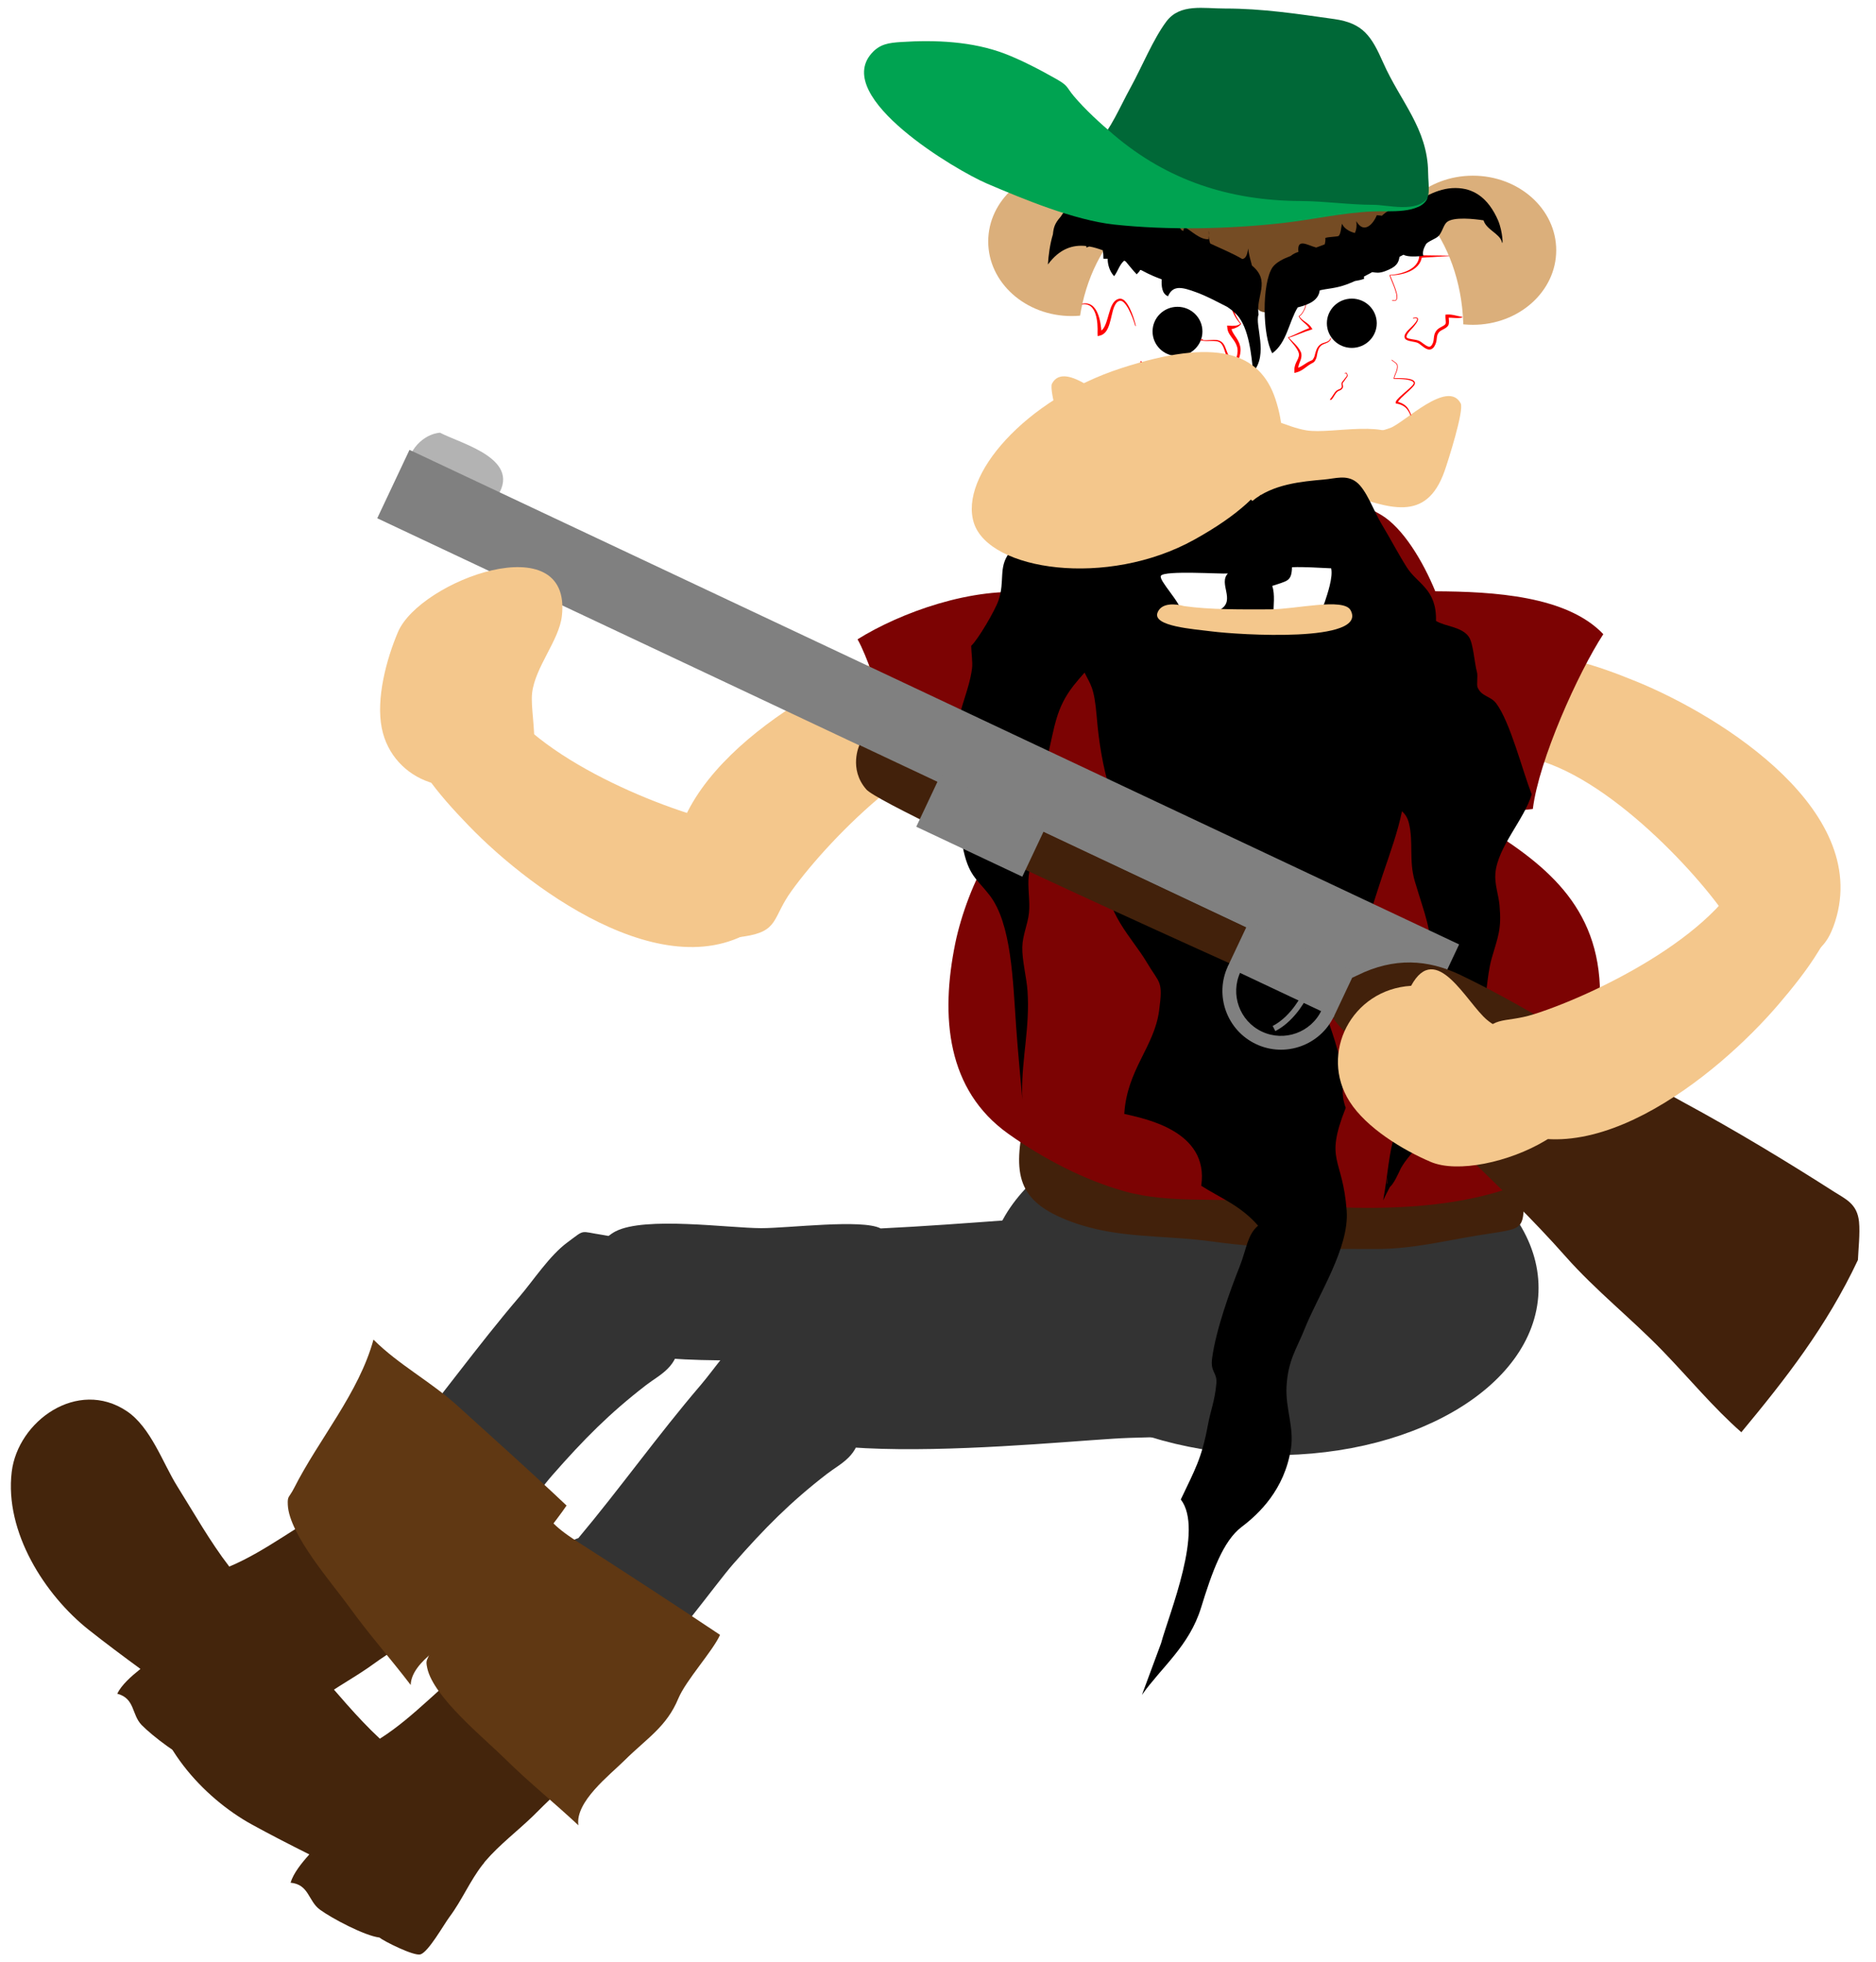 <?xml version="1.0" encoding="utf-8"?>
<!-- Generator: Adobe Illustrator 22.1.0, SVG Export Plug-In . SVG Version: 6.00 Build 0)  -->
<svg version="1.1" id="Layer_1" xmlns="http://www.w3.org/2000/svg" xmlns:xlink="http://www.w3.org/1999/xlink" x="0px" y="0px"
	 width="325px" height="340px" viewBox="0 0 325 340" style="enable-background:new 0 0 325 340;" xml:space="preserve">
<style type="text/css">
	.st0{fill:#DBAF7B;}
	.st1{fill:#F4C78C;}
	.st2{fill:#333333;}
	.st3{fill:#44250C;}
	.st4{fill:#603813;}
	.st5{fill:#42210B;}
	.st6{fill:#7C0303;}
	.st7{fill:#FFFFFF;}
	.st8{fill:#754C24;}
	.st9{fill:#FF0000;}
	.st10{fill:#006837;}
	.st11{fill:#00A351;}
	.st12{fill:#B3B3B3;}
	.st13{fill:#808080;}
	.st14{fill:none;stroke:#808080;stroke-miterlimit:10;}
</style>
<ellipse class="st0" cx="255.16" cy="43.36" rx="14.44" ry="12.92"/>
<ellipse class="st0" cx="185.64" cy="41.84" rx="14.44" ry="12.92"/>
<path class="st1" d="M260.74,130.94c13.21-0.58,30.88,17.48,37.63,26.84c3.43,4.75,2.11,7.02,8.35,7.92
	c5.47,0.79,8.94,0.13,10.89-5.13c7.3-19.71-19.24-36.41-34.1-42.48c-3.48-1.42-7.11-2.79-10.83-3.67c-7.16-1.69-7.06-1.88-9.64,3.43
	C260.92,122.21,258.01,128.01,260.74,130.94z"/>
<path class="st1" d="M174.76,127.52c-13.21-0.58-30.88,17.48-37.63,26.84c-3.43,4.75-2.11,7.02-8.35,7.92
	c-5.47,0.79-8.94,0.13-10.89-5.13c-7.3-19.71,19.24-36.41,34.1-42.48c3.48-1.42,7.11-2.79,10.83-3.67c7.16-1.69,7.06-1.88,9.64,3.43
	C174.58,118.79,177.48,124.59,174.76,127.52z"/>
<ellipse transform="matrix(0.04 -0.999 0.999 0.04 -11.715 431.95)" class="st2" cx="219.02" cy="222.07" rx="30.07" ry="47.68"/>
<path class="st2" d="M117.69,232.15c1.61-5.41,3.78-8.96-0.74-12.74c-2.83-2.37-8.66-4.85-12.55-5.44c-4.1-0.62-2.91-1.05-6.12,1.31
	c-3.07,2.26-5.88,6.58-8.26,9.36c-7.35,8.59-13.96,17.89-21.17,26.49c-3.35,0.89-8.54,8.82-11.08,11.45
	c-3.02,3.13-12.77,10.07-12.89,14.29c-0.09,3.12,5.17,8.88,7.35,10.88c12.69,11.67,37.18-24.99,43.47-32.16
	c5.43-6.19,9.88-10.7,16.22-15.59C114.33,238.13,117.58,236.9,117.69,232.15z"/>
<path class="st2" d="M149.03,247.53c1.61-5.41,3.78-8.96-0.74-12.74c-2.83-2.37-8.66-4.85-12.55-5.44c-4.1-0.62-2.91-1.05-6.12,1.31
	c-3.07,2.26-5.88,6.58-8.26,9.36c-7.35,8.59-13.96,17.89-21.17,26.49c-3.35,0.89-8.54,8.82-11.08,11.45
	c-3.02,3.13-12.77,10.07-12.89,14.29c-0.09,3.12,5.17,8.88,7.35,10.88c12.69,11.67,37.18-24.99,43.47-32.16
	c5.43-6.19,9.88-10.7,16.22-15.59C145.67,253.51,148.92,252.29,149.03,247.53z"/>
<path class="st2" d="M237.53,248.8c7.48-2.41,13.1-3.25,14.75-8.72c1.04-3.43,0.31-8.95-1.45-11.94c-1.86-3.16-0.59-2.64-5.44-3.27
	c-4.65-0.6-11.59,0.29-16.42,0.49c-14.92,0.61-30.22,2.17-45.06,2.88c-3.19-1.67-15.94-0.04-20.7-0.05
	c-5.65-0.01-20.13-2.08-25.24,0.56c-3.78,1.95-7.33,9.2-8.34,11.95c-5.89,16.05,53.4,8.84,65.96,8.44
	c10.84-0.35,19.04-0.27,28.91,0.83C228.26,250.4,231.79,251.79,237.53,248.8z"/>
<g>
	<path class="st3" d="M66.92,273.87c-2.97-4.25-6.32-8.46-8.69-13.04c-6.31,3.13-11.99,7.87-18.51,10.61
		c-3.34-4.34-6.11-9.28-9.02-13.93c-2.49-3.98-4.57-10.23-8.76-13.02c-8.52-5.67-18.84,1.73-19.91,10.53
		c-1.26,10.42,5.73,21.35,13.35,27.38c2.91,2.3,5.92,4.55,8.95,6.77c-1.64,1.31-3.28,2.78-4.02,4.29c3.11,0.84,2.46,3.61,4.23,5.43
		c1.77,1.83,6.91,5.77,9.37,6.49c0.56,0.68,5.35,4.2,6.52,4.06c1.44-0.18,4.85-4.42,6.06-5.57c2.6-2.48,4.55-5.6,7.17-7.98
		c0.08-0.07,0.16-0.13,0.25-0.2l-0.01-0.02c0.1-0.09,0.19-0.18,0.3-0.27c2.88-2.41,6.37-4.23,9.46-6.35
		c2.27-1.56,7.33-5.5,10.18-5.39C71.98,280.01,69.04,276.9,66.92,273.87z"/>
	<path class="st4" d="M98.15,260.86c-6.12-5.79-12.61-11.59-18.85-17.25c-4.72-4.28-10.2-7.11-14.6-11.5
		c-2.51,9.22-9.47,17.26-13.74,25.7c-0.9,1.77-1.18,1.31-1.1,2.94c0.24,5.16,7.72,13.61,10.67,17.72
		c3.39,4.71,7.04,8.79,10.62,13.48c0.11-4.12,6.78-7.66,9.72-9.73c4.57-3.21,7.33-7.1,10.16-11.6
		C92.86,267.7,96.43,263.43,98.15,260.86z"/>
</g>
<path class="st2" d="M206.19,233.41c7.48-2.41,13.1-3.25,14.75-8.72c1.04-3.43,0.31-8.95-1.45-11.94c-1.86-3.16-0.59-2.64-5.44-3.27
	c-4.65-0.6-11.59,0.29-16.42,0.49c-14.92,0.61-30.22,2.17-45.06,2.88c-3.19-1.67-15.94-0.04-20.7-0.05
	c-5.65-0.01-20.13-2.08-25.24,0.56c-3.78,1.95-7.33,9.2-8.34,11.95c-5.89,16.05,53.4,8.84,65.96,8.44
	c10.84-0.35,19.04-0.27,28.91,0.83C196.92,235.02,200.45,236.41,206.19,233.41z"/>
<path class="st5" d="M177.54,193.62c-2.11,9.88-1.45,14.57,8.11,18.09c8.09,2.98,15.99,2.22,24.57,3.43
	c9.29,1.31,18.7,1.27,28.21,1.27c6.28,0,11.7-1.39,17.34-2.31c9.16-1.5,7.96-0.36,8.39-9.09c0.2-4.02,1.92-8.23-2.54-10.56
	c-3.24-1.7-10.86-0.26-14.56-0.26c-14.95,0-29.52-0.56-44.53,0.01c-6.19,0.24-11.78-0.09-17.6-1.15c-2.39-0.44-4.02-1.52-6.72-1.05
	C178.1,192.96,177.88,194.36,177.54,193.62z"/>
<g>
	<path class="st3" d="M93.04,299.13c-3.63-3.7-7.64-7.29-10.74-11.41c-5.71,4.13-10.51,9.76-16.49,13.54
		c-4.01-3.72-7.57-8.13-11.21-12.23c-3.12-3.51-6.21-9.33-10.8-11.38c-9.34-4.17-18.29,4.84-17.88,13.7
		c0.49,10.48,9.2,20.1,17.72,24.78c3.25,1.79,6.6,3.5,9.95,5.18c-1.4,1.56-2.77,3.29-3.25,4.9c3.21,0.31,3.03,3.15,5.07,4.66
		c2.05,1.51,7.78,4.54,10.32,4.84c0.67,0.58,5.97,3.26,7.11,2.92c1.39-0.42,4.04-5.16,5.04-6.5c2.15-2.88,3.56-6.28,5.74-9.06
		c0.07-0.08,0.14-0.16,0.21-0.24l-0.01-0.02c0.08-0.1,0.16-0.21,0.25-0.32c2.44-2.85,5.58-5.23,8.27-7.83
		c1.98-1.91,6.31-6.65,9.14-7.01C99.04,304.33,95.62,301.76,93.04,299.13z"/>
	<path class="st4" d="M124.74,283.27c-6.99-4.69-17.44-11.5-24.54-16.04c-5.36-3.43-3.82-3.52-8.89-7.13
		c-0.94,9.51-13.88,16.8-16.69,25.85c-0.59,1.9-0.95,1.49-0.6,3.09c1.1,5.05,9.88,12.14,13.47,15.7c4.13,4.08,8.4,7.49,12.71,11.52
		c-0.58-4.08,5.41-8.68,7.96-11.21c3.97-3.93,7.31-5.84,9.35-10.75C118.85,291.1,123.48,286.09,124.74,283.27z"/>
</g>
<path class="st6" d="M256.02,142.53c-0.89-0.54-1.64-1.13-2.31-1.76c3.96,0.06,7.92-0.12,11.84-0.6
	c1.04-8.49,7.87-23.64,12.21-30.29c-6.31-6.65-19.01-7.38-29.11-7.43c-2.14-5.22-5.62-11.03-9.43-13.27
	c-12.25-7.19-32.35-8.38-44.95-10.81c-0.41,2.64-1.09,5.37-2.12,9.27c-10.69,2.01-13.46,7.81-13.31,15.1
	c-10.34-1.15-22.81,3.38-30.28,8.03c3.29,5.77,7.13,23.05,12.8,26.85c3.75,2.51,12.67,2.39,20.27,1.93
	c-2.44,4.24-6.87,3.84-10.16,8.69c-2.65,3.91-4.99,10.38-5.97,15.16c-2.64,12.88-1.42,25.48,9.14,33.02
	c6.16,4.4,13.28,8.07,20.23,10.01c7.84,2.18,16.41,1,24.58,1.84c15.28,1.58,34.51,2.2,48-4.97c6.2-3.29,8.19-4.48,9.23-12.54
	c0.78-6.01,0.54-12.39,0.51-18.51C277.16,156.85,267.45,149.48,256.02,142.53z"/>
<ellipse class="st7" cx="206.04" cy="60.28" rx="19.37" ry="26.21"/>
<ellipse class="st7" cx="234.15" cy="57.24" rx="19.37" ry="26.21"/>
<ellipse cx="203.99" cy="57.43" rx="4.32" ry="4.27"/>
<ellipse cx="234.19" cy="56.01" rx="4.32" ry="4.27"/>
<path class="st1" d="M219.6,75.45c-3.73-0.32-7.09,1.97-10.65,2.54c-4.48,0.72-14.7-2.19-16.89,2.31
	c-3.66,7.52,9.82,9.58,13.74,9.56c3.1-0.01,9.24,1.41,11.35-0.84c1.21-1.29,0.79-3.73,1.96-5.12c3.59-4.23,9.35,0.01,13.67,1.47
	c7.81,2.65,14.29,5.31,17.48-3.76c0.59-1.67,3.42-10.54,2.79-11.72c-2.24-4.23-9.83,3.41-12.2,4.26
	C234.69,76.36,226.87,75.02,219.6,75.45z"/>
<path class="st1" d="M215.7,72.03c3.73-0.32,7.09,1.97,10.65,2.54c4.48,0.72,14.7-2.19,16.89,2.31c3.66,7.52-9.82,9.58-13.74,9.56
	c-3.1-0.01-9.24,1.41-11.35-0.84c-1.21-1.29-0.79-3.73-1.96-5.12c-3.59-4.23-9.35,0.01-13.67,1.47c-7.81,2.65-14.29,5.31-17.48-3.76
	c-0.59-1.67-3.42-10.54-2.79-11.72c2.24-4.23,9.83,3.41,12.2,4.26C200.6,72.95,208.42,71.6,215.7,72.03z"/>
<g>
	<path d="M177.17,136.01c0.14,1.85,0.66,3.8,0.82,5.65C177.82,139.76,177.51,137.88,177.17,136.01z"/>
	<path d="M197.83,293.67c3.43-4.85,8.19-8.47,10.24-15.1c1.9-6.17,3.81-11.57,7.04-14.01c2.92-2.21,7.44-6.42,8.54-13.61
		c0.56-3.66-0.98-6.93-0.77-10.73c0.26-4.6,1.78-6.54,3.13-9.95c2.34-5.9,7.76-14.02,7.29-20.49c-0.69-9.41-3.89-8.41-0.17-17.82
		c-0.97-2.83-0.2-3.48-0.57-6.07c-0.7-4.9-2.87-9.78-4.25-14.24c3.2-3.4,5.53-3.73,7.62-9.24c1.18-3.11,2.45-7.41,3.61-10.84
		c1.39-4.11,2.61-7.45,3.34-11.01c0.52,0.48,0.95,1.08,1.18,1.98c0.85,3.35-0.03,6.54,1.05,10.17c1.92,6.43,2.66,7.46,3.03,14.03
		c0.13,2.25,0.62,3.18,0.55,5.87c-0.12,4.59-1.9,7.77-3.3,11.47c-0.45,1.2-0.82,2.54-1.15,3.93l-0.35,0.22
		c-0.85,2.47-2.07,6.07-2.34,8.68c0.07-0.22,0.15-0.43,0.23-0.64c-0.1,0.36-0.19,0.72-0.28,1.08c0.01-0.14,0.03-0.29,0.05-0.44
		c-0.94,2.88-1.1,6.49-1.93,11.09c0.31-0.72,0.75-1.51,1.16-2.33c0.71-0.6,1.44-2.26,1.93-3.3c0.25-0.41,0.49-0.8,0.71-1.1
		c1.19-1.63,2.73-2.94,3.37-5.43c0.23-0.88,0.54-2.52,0.75-3.82c0.07-0.1,0.14-0.21,0.22-0.31c0.64-0.77,0.56-0.91,0.95-1.75
		c0.17-0.37,0.32-0.74,0.47-1.12c1.57-1.26,3.09-2.66,4.3-4.42c-0.55-4.1,2.04-4.85,3.08-7.92c1-2.95,0.96-7.29,1.86-10.45
		c1.1-3.83,1.73-4.96,1.36-9.18c-0.16-1.78-0.88-3.68-0.72-5.54c0.38-4.58,5.01-9.33,6.29-13.69c-1.68-4.36-3.72-12.51-6.14-15.76
		c-0.96-1.29-2.52-1.15-3.23-2.77c-0.21-0.49,0.08-1.98-0.11-2.65c-0.45-1.63-0.62-4.93-1.39-6.09c-1.2-1.8-4.17-1.81-5.71-2.79
		c0.13-5.57-3.2-6.35-5.06-9.29c-1.47-2.32-2.91-5.08-4.33-7.43c-1.39-2.29-2.64-6.02-4.43-7.36c-1.7-1.28-3.62-0.58-5.59-0.41
		c-3.86,0.34-8.87,0.78-12.4,3.71c-1.37-1.5-3.89-0.86-5.64-1.82c-3.56-1.96-6.46-2.18-10.55-2.31c-4.19-0.13-8.71,2.59-12.92,3.25
		c-2.09,6.97-9.69,5.4-13.04,9.92c-1.87,2.53-0.7,4.81-1.81,8.13c-0.61,1.84-3.62,6.9-4.75,7.93c0.01,1.14,0.29,2.86,0.14,3.96
		c-0.5,3.7-2.15,6.76-2.61,10.47c-0.34,2.75-0.01,5.88,0.12,8.76c0.17,3.87,0.18,7.82,0.83,11.35c0.99,5.34,2.5,5.79,4.72,8.69
		c3.78,4.92,4.02,14.67,4.59,22.82c0.3,4.24,0.71,8.44,1.08,12.64c-0.02-0.44-0.05-0.89-0.05-1.32c-0.05-6,1.36-11.32,0.94-17.51
		c-0.16-2.38-0.95-5.34-0.91-7.61c0.04-2.13,0.94-3.92,1.16-5.98c0.22-2.01-0.27-4.44-0.04-6.43c0.36-3.09,1.26-5.42,1.31-8.67
		c0.08-5.15,0.82-7.32,1.89-11.74c1.31-5.41,1.46-8.56,4.56-12.54c0.61-0.78,1.26-1.52,1.91-2.25c1.02,2.12,1.67,2.41,2.11,7.69
		c0.38,4.58,1.09,8.63,2.14,12.11c-1.43,3.48-2.73,7,0.82,7.93c-0.3,1.83-1.49,4.77-1.51,6.75c-0.06,7.26,4.65,11.36,7.24,15.76
		c2.21,3.74,2.83,3.02,2.11,8.36c-0.85,6.28-5.56,10.18-6.03,17.86c3.18,0.76,14.77,2.8,13.33,12.45c3.24,2.09,6.84,3.43,9.85,6.92
		c-1.88,1.58-1.98,4.03-3.21,7.12c-1.64,4.12-4.13,11.02-4.76,15.92c-0.31,2.4,0.93,2.37,0.74,4.36c-0.29,3.1-0.98,4.48-1.49,7.27
		c-1.06,5.72-2.28,7.72-4.67,12.77c4.05,5.22-1.98,19.65-3.42,24.92L197.83,293.67z M240.35,205.07c-0.03,0.01-0.05,0.02-0.08,0.02
		c0.01-0.45,0.06-0.89,0.12-1.33C240.36,204.21,240.35,204.65,240.35,205.07z"/>
</g>
<path class="st8" d="M218.19,53.82c-7.03-8.3-18.85-11.95-29.23-13.75c0.57-1.72,1.84-1.77,3-3.07c1.74-1.95,1.33-1.64,1.9-4.08
	c0.3-1.28,0.19-2.9,0.78-4.17c0.92-1.97,1.75-1.72,2.95-3.11c2.33-2.72,2.73-4.9,6.37-6.79c3.62-1.89,8.55-4.5,12.59-4.93
	c5.81-0.62,10.12,1,15.51,2.6c3.95,1.17,3.1,0.54,4.63,4.05c0.71,1.63,0.86,2.7,2.11,4.05c2.4,2.59,3.93,2.71,5.59,5.57
	c0.34,0.59,0.19,1.69,0.61,2.35c0.95,1.47,3.13,1.95,3.97,3.44c2.4,4.26-2.31,5.33-5.36,6.35c-6.01,2-11.36,2.58-16.62,6.56
	C225.15,50.29,220.9,55.39,218.19,53.82z"/>
<g>
	<g>
		<path class="st9" d="M187.41,52.63c0.56-0.13,1.21-0.09,1.72,0.27c0.5,0.35,0.83,0.9,1.05,1.44c0.45,1.11,0.58,2.29,0.66,3.45v0
			l-0.44-0.34c0.39-0.07,0.71-0.4,0.93-0.84c0.23-0.43,0.39-0.93,0.54-1.43c0.15-0.51,0.29-1.02,0.46-1.54
			c0.17-0.51,0.38-1.05,0.81-1.48c0.1-0.11,0.25-0.18,0.37-0.27c0.14-0.07,0.29-0.1,0.44-0.14c0.35-0.03,0.64,0.14,0.86,0.33
			c0.42,0.4,0.68,0.88,0.92,1.36c0.46,0.97,0.8,1.99,1.05,3.03l-0.1,0.02c-0.29-1.02-0.68-2.01-1.17-2.94
			c-0.25-0.45-0.54-0.91-0.91-1.23c-0.19-0.14-0.4-0.24-0.59-0.21c-0.1,0.04-0.21,0.07-0.31,0.12c-0.08,0.08-0.19,0.12-0.26,0.21
			c-0.61,0.74-0.74,1.86-1.01,2.88c-0.13,0.52-0.27,1.05-0.51,1.57c-0.23,0.51-0.66,1.08-1.34,1.25l-0.42,0.1l-0.02-0.44v0
			c0.03-1.12,0-2.26-0.33-3.31c-0.16-0.52-0.41-1.03-0.82-1.38c-0.41-0.35-0.99-0.45-1.55-0.38L187.41,52.63z"/>
	</g>
	<g>
		<path class="st9" d="M194.02,70.52c0.09-0.25,0.3-0.44,0.52-0.56c0.22-0.13,0.45-0.22,0.62-0.39l0,0l0,0.08
			c-0.74-0.56-1.35-1.24-2.1-1.77c-0.19-0.15-0.37-0.33-0.49-0.57c-0.12-0.24-0.15-0.5-0.16-0.74c-0.01-0.48-0.03-0.89-0.19-1.28
			l0,0l-0.08-0.23l0.23-0.08c0.27-0.09,0.54-0.2,0.86-0.27c0.32-0.07,0.68-0.04,0.99,0.07c0.4,0.14,0.58,0.44,0.76,0.6
			c0.19,0.17,0.32,0.19,0.42,0.12c0.14-0.09,0.29-0.33,0.45-0.57c0.08-0.12,0.17-0.26,0.31-0.4c0.25-0.21,0.43-0.18,0.54-0.23
			c0.32-0.05,0.56-0.59,0.72-1.11l0-0.01l0.22-0.66l0.42,0.53c0.21,0.26,0.28,0.55,0.33,0.77c0.05,0.22,0.11,0.35,0.24,0.54
			c0.23,0.35,0.57,0.64,0.93,0.94c0.36,0.29,0.74,0.59,1.06,0.96c0.34,0.37,0.47,0.86,0.61,1.29l0.01,0.02l-0.07-0.03
			c0.36-0.18,0.6-0.55,0.78-0.92c0.17-0.38,0.29-0.78,0.38-1.19c0.17-0.82,0.26-1.67,0.19-2.5l-0.01-0.08l0.07,0.03
			c0.33,0.12,0.63,0.29,0.9,0.51l-0.06,0.08c-0.26-0.21-0.56-0.38-0.88-0.49l0.07-0.05c0.07,0.85-0.02,1.7-0.19,2.53
			c-0.09,0.41-0.21,0.83-0.39,1.21c-0.18,0.38-0.42,0.77-0.83,0.97l-0.04,0.02l-0.02-0.05l-0.01-0.02c-0.2-0.43-0.36-0.86-0.71-1.15
			c-0.33-0.31-0.72-0.54-1.12-0.8c-0.39-0.26-0.81-0.53-1.15-0.92c-0.16-0.18-0.34-0.46-0.41-0.69c-0.09-0.23-0.16-0.39-0.27-0.49
			l0.64-0.13l0,0.01c-0.1,0.28-0.21,0.57-0.39,0.86c-0.09,0.14-0.2,0.28-0.34,0.41c-0.11,0.12-0.4,0.25-0.53,0.26
			c-0.4-0.09-0.5,0.63-1.15,1.06c-0.18,0.11-0.45,0.15-0.65,0.08c-0.21-0.06-0.37-0.19-0.48-0.3c-0.23-0.23-0.39-0.45-0.55-0.5
			c-0.47-0.21-0.94-0.04-1.52,0.14l0.15-0.31l0,0c0.16,0.48,0.15,1,0.12,1.43c-0.03,0.44,0.11,0.8,0.46,1.09
			c0.72,0.58,1.29,1.32,1.98,1.91l0.05,0.04l-0.04,0.04l0,0c-0.19,0.17-0.43,0.28-0.64,0.4c-0.21,0.12-0.39,0.29-0.47,0.51
			L194.02,70.52z"/>
	</g>
	<g>
		<path class="st9" d="M215.25,51.02c-1.07,0.07-2.08-0.46-3.05-0.46l0,0l0.24-0.26c0.06,0.48,0.32,0.94,0.57,1.41
			c0.13,0.24,0.25,0.49,0.34,0.76l0.22,0.78c0.29,1.03,0.75,2,1.43,2.83l0,0l0.03,0.03l-0.03,0.04c-0.47,0.61-1.3,0.82-2,0.96
			l-0.01,0l0.32-0.34c0,0.43,0.32,0.95,0.65,1.43c0.33,0.47,0.71,1.06,0.85,1.67c0.19,0.64,0.1,1.3-0.07,1.91
			c-0.1,0.3-0.22,0.62-0.51,0.88c-0.15,0.13-0.38,0.2-0.59,0.16c-0.2-0.04-0.36-0.14-0.49-0.25c-1.05-0.89-0.87-2.38-1.69-3.14
			c-0.42-0.37-1.05-0.35-1.64-0.35c-0.59,0.01-1.21,0.05-1.8-0.1l-0.02-0.01l-0.08-0.02l0.06-0.06c0.12-0.13,0.3-0.08,0.41-0.09
			l0,0.1c-0.14,0.01-0.27-0.03-0.34,0.06l-0.02-0.08l0.02,0c0.58,0.13,1.17,0.06,1.77,0.03c0.58-0.03,1.26-0.09,1.8,0.33
			c0.53,0.42,0.69,1.06,0.9,1.6c0.2,0.55,0.46,1.08,0.88,1.42c0.21,0.17,0.4,0.21,0.55,0.07c0.16-0.15,0.27-0.41,0.34-0.67
			c0.13-0.55,0.18-1.12,0-1.63c-0.16-0.55-0.47-0.98-0.84-1.47c-0.34-0.49-0.78-0.99-0.83-1.78l-0.03-0.37l0.35,0.02l0.01,0
			c0.69,0.05,1.4,0.08,1.97-0.35l0,0.07l0,0c-0.74-0.8-1.27-1.78-1.62-2.81c-0.18-0.53-0.32-1-0.62-1.45
			c-0.27-0.45-0.6-0.93-0.71-1.53l-0.06-0.31l0.3,0.04l0,0c1.12,0.15,1.98,0.77,3.02,0.82L215.25,51.02z"/>
	</g>
	<g>
		<path class="st9" d="M224.78,50.75c0.29,0.29,0.64,0.52,0.95,0.81c0.32,0.27,0.56,0.68,0.55,1.12c-0.01,0.44-0.2,0.83-0.39,1.2
			c-0.21,0.36-0.43,0.74-0.82,0.96l-0.01,0l0.03-0.07c0.22,0.43,0.64,0.71,1.04,1c0.4,0.29,0.83,0.59,1.12,1.08l0,0.01l0.12,0.19
			l-0.23,0.07c-1.32,0.4-2.59,1.01-3.92,1.42l-0.01,0l0.02-0.08c0.36,0.4,0.76,0.76,1.14,1.16c0.37,0.4,0.74,0.81,0.98,1.36
			c0.26,0.58,0.05,1.26-0.16,1.73c-0.21,0.5-0.34,0.96-0.27,1.42l0,0.01l-0.42-0.3c0.64-0.12,1.19-0.53,1.82-0.93
			c0.3-0.2,0.69-0.38,0.98-0.5c0.09-0.03,0.17-0.16,0.26-0.32c0.09-0.14,0.14-0.28,0.19-0.45c0.08-0.34,0.18-0.72,0.32-1.06
			c0.14-0.35,0.37-0.69,0.69-0.91c0.33-0.24,0.7-0.29,1.03-0.42c0.33-0.11,0.63-0.33,0.69-0.68l0.1,0.02
			c-0.04,0.4-0.39,0.69-0.73,0.82c-0.33,0.15-0.7,0.24-0.95,0.45c-0.53,0.43-0.66,1.17-0.78,1.87c-0.03,0.18-0.1,0.4-0.19,0.56
			c-0.08,0.15-0.17,0.37-0.4,0.52c-0.36,0.19-0.62,0.33-0.92,0.55c-0.56,0.41-1.16,0.93-1.95,1.15l-0.42,0.11l0-0.41l0-0.01
			c-0.04-0.63,0.21-1.23,0.46-1.7c0.25-0.48,0.43-0.92,0.28-1.39c-0.15-0.46-0.47-0.91-0.8-1.33c-0.33-0.42-0.7-0.82-1.03-1.25
			l-0.04-0.05l0.06-0.03l0.01,0c1.3-0.5,2.51-1.19,3.84-1.68l-0.11,0.26l0-0.01c-0.18-0.4-0.56-0.73-0.93-1.06
			c-0.36-0.33-0.79-0.66-0.98-1.15l-0.02-0.04l0.04-0.02l0,0c0.34-0.18,0.58-0.56,0.78-0.91c0.19-0.36,0.37-0.75,0.38-1.15
			c0.01-0.41-0.21-0.78-0.52-1.05c-0.3-0.28-0.66-0.51-0.95-0.81L224.78,50.75z"/>
	</g>
	<g>
		<path class="st9" d="M251.05,44.37l-4.93,0.29l0.22-0.21l0,0c-0.07,0.61-0.35,1.19-0.76,1.62c-0.41,0.44-0.91,0.75-1.44,0.99
			c-1.06,0.46-2.21,0.64-3.34,0.65l0.05-0.05l0,0c0.1,0.4,0.3,0.81,0.46,1.22c0.17,0.41,0.33,0.82,0.47,1.24
			c0.14,0.42,0.27,0.85,0.29,1.3c0,0.21-0.01,0.49-0.23,0.64c-0.22,0.14-0.47,0.07-0.68,0.01l0.03-0.09
			c0.2,0.06,0.43,0.11,0.59,0.01c0.16-0.11,0.19-0.35,0.18-0.55c-0.02-0.43-0.15-0.86-0.29-1.27c-0.14-0.42-0.3-0.82-0.47-1.23
			c-0.16-0.41-0.36-0.8-0.47-1.25l0,0l-0.01-0.05l0.06,0c1.12-0.07,2.23-0.3,3.22-0.8c0.49-0.25,0.94-0.57,1.28-0.98
			c0.34-0.41,0.55-0.9,0.58-1.42l0,0l0.05-0.21l0.17,0l4.95,0.07L251.05,44.37z"/>
	</g>
	<g>
		<path class="st9" d="M253.33,55.01c-0.91,0.23-1.83-0.03-2.62,0.05l0.26-0.26c-0.01,0.27,0.06,0.63,0.05,1
			c-0.01,0.18,0,0.41-0.16,0.64c-0.13,0.19-0.3,0.32-0.46,0.42c-0.32,0.2-0.64,0.33-0.88,0.5c-0.22,0.15-0.41,0.42-0.5,0.68
			c-0.1,0.27-0.1,0.6-0.16,0.97c-0.06,0.37-0.19,0.72-0.4,1.05c-0.1,0.17-0.27,0.32-0.47,0.43c-0.22,0.1-0.47,0.09-0.67,0.03
			c-0.39-0.13-0.68-0.36-0.95-0.57c-0.27-0.2-0.54-0.45-0.79-0.55c-0.28-0.11-0.62-0.17-0.96-0.23c-0.34-0.08-0.68-0.11-1.04-0.33
			c-0.2-0.12-0.3-0.42-0.26-0.62c0.04-0.21,0.13-0.38,0.23-0.53c0.42-0.6,0.99-0.99,1.42-1.51c0.21-0.25,0.45-0.52,0.53-0.81
			c0.05-0.15-0.05-0.22-0.22-0.23c-0.16-0.01-0.33,0.03-0.49,0.05l-0.02-0.1c0.17-0.04,0.34-0.09,0.52-0.08
			c0.09,0,0.2,0.01,0.28,0.09c0.1,0.07,0.11,0.21,0.09,0.3c-0.09,0.38-0.32,0.64-0.52,0.92c-0.41,0.56-0.97,1-1.31,1.55
			c-0.17,0.27-0.24,0.59-0.05,0.68c0.23,0.13,0.59,0.19,0.91,0.24c0.34,0.06,0.68,0.1,1.04,0.22c0.39,0.15,0.63,0.39,0.91,0.58
			c0.27,0.2,0.55,0.38,0.81,0.46c0.26,0.07,0.43-0.02,0.6-0.27c0.16-0.25,0.27-0.54,0.31-0.85c0.05-0.31,0.05-0.67,0.17-1.05
			c0.13-0.38,0.35-0.7,0.69-0.95c0.32-0.22,0.64-0.35,0.9-0.52c0.13-0.08,0.23-0.17,0.29-0.27c0.05-0.06,0.06-0.19,0.06-0.34
			c0-0.32-0.07-0.63-0.06-1.04l0.01-0.24l0.25-0.02c0.98-0.06,1.79,0.29,2.66,0.41L253.33,55.01z"/>
	</g>
	<g>
		<path class="st9" d="M244.36,71.98c-0.22-0.53-0.49-1.05-0.92-1.41c-0.42-0.36-0.96-0.55-1.52-0.65l0,0l-0.14-0.03l0.01-0.12
			c0.03-0.32,0.18-0.42,0.29-0.57c0.12-0.14,0.25-0.27,0.37-0.39c0.26-0.25,0.52-0.48,0.79-0.71c0.53-0.46,1.09-0.91,1.53-1.41
			c0.1-0.13,0.17-0.27,0.13-0.39c-0.05-0.11-0.18-0.23-0.33-0.29c-0.3-0.14-0.65-0.21-0.99-0.26c-0.69-0.09-1.39-0.1-2.09-0.11l0,0
			l-0.06,0l0.01-0.06c0.1-0.65,0.51-1.17,0.57-1.79c0.05-0.3,0.05-0.63-0.2-0.82c-0.23-0.2-0.5-0.37-0.75-0.56l0.06-0.08
			c0.24,0.2,0.51,0.36,0.76,0.57c0.28,0.21,0.29,0.61,0.24,0.91c-0.08,0.65-0.49,1.18-0.57,1.78l-0.05-0.06l0,0
			c0.7-0.02,1.41-0.03,2.11,0.05c0.35,0.04,0.71,0.09,1.05,0.24c0.17,0.07,0.34,0.19,0.44,0.39c0.08,0.23-0.04,0.44-0.14,0.59
			c-0.47,0.57-1,1.01-1.52,1.49c-0.26,0.24-0.51,0.48-0.75,0.72c-0.12,0.12-0.24,0.25-0.34,0.38c-0.1,0.11-0.2,0.3-0.2,0.34
			l-0.13-0.15l0,0c0.57,0.15,1.16,0.39,1.59,0.82c0.44,0.43,0.68,0.99,0.87,1.54L244.36,71.98z"/>
	</g>
	<g>
		<path class="st9" d="M230.41,69.26c0.09-0.25,0.27-0.38,0.39-0.59c0.13-0.2,0.26-0.41,0.41-0.62c0.15-0.2,0.34-0.41,0.59-0.52
			c0.25-0.1,0.45-0.15,0.57-0.34c0.16-0.16,0.05-0.36,0.03-0.63c-0.02-0.33,0.22-0.52,0.37-0.7c0.14-0.16,0.28-0.41,0.45-0.57
			c0.17-0.16,0.12-0.39,0.01-0.61l-0.01-0.01l0.02,0.02c-0.04-0.02-0.09-0.03-0.1-0.02c-0.02,0.01-0.06,0.08-0.13,0.1l-0.03-0.09
			c0.04-0.01,0.05-0.04,0.11-0.09c0.08-0.04,0.15-0.01,0.2,0.01l0.01,0.01l0.01,0.02l0.01,0.01c0.06,0.11,0.12,0.23,0.14,0.36
			c0.02,0.14-0.04,0.29-0.13,0.39c-0.18,0.18-0.25,0.38-0.43,0.6c-0.16,0.18-0.34,0.37-0.3,0.56l0.06,0.36
			c0.03,0.13-0.04,0.32-0.12,0.41c-0.15,0.25-0.46,0.34-0.65,0.42c-0.2,0.09-0.35,0.26-0.49,0.45c-0.14,0.19-0.26,0.4-0.39,0.61
			c-0.14,0.19-0.26,0.47-0.55,0.52L230.41,69.26z"/>
	</g>
	<g>
		<path class="st9" d="M209.6,47.08c-0.01,0.68-0.18,1.36-0.05,2.01c0.09,0.32,0.34,0.54,0.59,0.78c0.28,0.27,0.22,0.69,0.13,1.01
			l0,0l-0.04-0.06c0.35-0.02,0.59-0.26,0.88-0.48c0.15-0.11,0.29-0.23,0.5-0.32c0.1-0.04,0.23-0.1,0.38-0.06
			c0.15,0.03,0.25,0.17,0.25,0.31l-0.07,0.07c-0.27,0.04-0.21,0.08-0.38,0.1c-0.13,0.05-0.29,0.15-0.44,0.25
			c-0.16,0.09-0.34,0.18-0.53,0.25c-0.19,0.06-0.42,0.08-0.61-0.02l-0.05-0.02l0.01-0.04l0,0c0.08-0.32,0.14-0.68-0.11-0.91
			c-0.24-0.22-0.52-0.47-0.61-0.82c-0.14-0.69,0.04-1.37,0.04-2.04H209.6z"/>
	</g>
</g>
<g>
	<path d="M218.04,54.51c-0.52-3.3,2.16-5.76-1.15-8.5c-0.25-0.96-0.54-1.87-0.65-2.96c-0.18,1.28-0.5,1.76-1.02,1.83
		c-1.68-0.98-3.74-1.84-5.55-2.68c-0.15-0.34-0.22-0.78-0.24-1.37c-0.02,0.22-0.04,0.43-0.05,0.62c-1.51,0.11-2.99-1.48-4.22-2.15
		c0,0.14-0.11,0.45-0.15,0.72c-0.1-0.04-0.2-0.08-0.3-0.13c-0.47-0.61-0.95-1.19-1.6-1.64c-0.92-0.65-2.23-0.8-2.91-1.67
		c-0.13,0.16-0.28,0.29-0.42,0.5c-1.02-0.08-1.94-1.2-2.74-1.64c-1.53-0.83-3.42-1.15-4.66-2.22c-0.09,0.2-0.29,0.35-0.56,0.47
		c-1.05-0.25-2.19-0.22-3.53,0.23c-2.3-0.16-4.84-0.62-5.56-0.73c1.61,0.27,1.08,1.29,1.3,2.27c0.17,0.74,0.45,0.87,0.41,1.13
		c-0.26,0.32-0.49,0.64-0.71,0.99c-0.01,0.02-0.02,0.03-0.04,0.04c-0.97,1.1-1.17,1.83-1.28,2.97c-0.53,1.76-0.76,3.61-0.87,5.24
		c2.01-2.73,4.3-3.47,6.66-3.2c0,0.09,0.01,0.18,0,0.27c0.17-0.08,0.35-0.14,0.53-0.19c0.77,0.13,1.54,0.37,2.32,0.66
		c0.08,0.49,0.11,1,0.11,1.46c0.25-0.01,0.53,0.01,0.73,0c-0.01,1.01,0.36,2.22,1.12,3.02c0.66-0.83,0.86-1.9,1.74-2.69
		c0.09,0.05,0.18,0.1,0.27,0.15c0.63,0.74,1.23,1.52,1.91,2.23c0.16-0.27,0.44-0.37,0.57-0.75c0.07,0,0.15,0.01,0.22,0.02
		c0.71,0.38,1.4,0.73,2.06,1.01c0.46,0.19,0.95,0.39,1.47,0.58c-0.05,1.16,0.02,2.5,1.1,2.93c0.86-2,2.48-1.57,4.88-0.69
		c1.98,0.73,3.62,1.65,5.35,2.52c0.65,0.43,1.23,0.89,1.7,1.39c2.11,2.25,2.54,7.2,2.81,9.9C219.81,61.4,217.33,56.27,218.04,54.51z
		"/>
	<path d="M209.41,39.98c0,0.32,0.01,0.61,0.02,0.86C209.45,40.55,209.47,40.25,209.41,39.98z"/>
</g>
<path d="M256.14,33.75c-1.1-0.74-2.41-1.16-3.97-1.17c-3.29-0.02-5.96,1.87-8.65,3.51c-0.45-0.2-0.96-0.37-1.3-0.61
	c-0.95,0.59-2.03,1.14-2.83,1.91c-0.3-0.07-0.62-0.06-0.87-0.1c-0.67,1.65-2.28,3.28-3.55,1.03c0.09,0.73,0.06,1.37-0.25,2.05
	c-0.98-0.24-1.92-0.83-2.22-1.6c-0.16,0.48-0.19,1.8-0.61,2.12c-0.17,0.13-1.81,0.15-2.28,0.34c0.02,0.5-0.03,0.86-0.13,1.12
	c-0.49,0.18-0.98,0.36-1.46,0.54c-1.47-0.37-3.37-1.73-3.08,0.76c-0.5,0.14-0.95,0.38-1.34,0.7c-1.31,0.49-2.52,1.11-3.15,1.97
	c-1.87,2.83-1.75,11.83-0.04,14.89c2.51-1.81,2.85-5.36,4.4-7.94c2-0.52,3.6-1.22,3.82-2.96c1.3-0.32,2.73-0.32,4.62-1.01
	c0.49-0.18,0.97-0.38,1.46-0.6c0.55-0.09,1.1-0.2,1.61-0.39c-0.04-0.11-0.03-0.25-0.02-0.39c0.47-0.25,0.95-0.5,1.43-0.77
	c0.62,0.09,1.14,0.23,2.19-0.15c2.05-0.75,2.37-1.47,2.53-2.5c0.23-0.12,0.46-0.24,0.68-0.36c0.83,0.45,2.49,0.28,3.45,0.2
	c-0.2-0.62,0.05-1.32,0.44-2c0.28-0.49,1.68-0.94,2.16-1.41c0.66-0.65,0.86-1.88,1.45-2.42c1.12-1.01,4.92-0.56,6.38-0.33
	c0.49,1.63,2.77,2.27,3.16,3.71c0.27,0.99,0.18-1.77-0.64-3.7C258.71,36.31,257.62,34.75,256.14,33.75z"/>
<path class="st1" d="M220.97,69.19c2.67,8.21,1.33,15.77-14.06,24.31c-15.11,8.4-35.51,5.36-38.18-2.85
	c-2.67-8.21,8.99-21.48,25.43-26.83S218.3,60.99,220.97,69.19z"/>
<path class="st10" d="M181.83,33.39c3.49-1.17,5.64-5.34,7.98-8.07c2.85-3.32,4.07-6.55,6.1-10.24c1.87-3.4,3.87-8.31,6.15-11.35
	c2.38-3.17,6.42-2.24,10.2-2.25c6.37-0.01,12.55,0.93,18.87,1.82c5.03,0.71,6.46,2.96,8.5,7.57c2.96,6.7,7.7,11.41,7.78,19.01
	c0.03,2.59,0.67,4.68-1.38,5.81c-1.44,0.79-6.99,0.07-8.46-0.02c-10.99-0.68-21.75-0.76-32.79-0.77
	C198.77,34.91,185.43,37.6,181.83,33.39z"/>
<path class="st11" d="M247.35,34.26c-1.38,2.91-6.61,2.24-9.53,2.37c-5.3,0.24-10.34,1.42-15.66,2.02
	c-9.26,1.04-19.86,1.26-29.13,0.26c-6.9-0.75-15.65-4.37-22.09-7.12c-5.26-2.25-26.66-14.86-19.97-22.52
	c1.46-1.67,3.03-1.85,5.15-1.99c5.93-0.39,12.35-0.11,17.94,2.02c2.89,1.1,6.25,2.86,8.99,4.42c2.08,1.19,1.67,1.37,2.96,2.91
	c2.03,2.41,4.64,4.77,6.93,6.72c9.35,7.96,20.13,11.42,32.37,11.48c4.23,0.02,8.43,0.66,12.65,0.66
	C240.42,35.49,245.41,36.94,247.35,34.26z"/>
<g>
	<path class="st12" d="M70.48,81.61c0.03-3.6,2.89-6.39,5.74-6.64c3.74,1.97,14.74,4.63,9.6,11.49c-2.6,3.47-14.11-3.46-14.62-6.4"
		/>

		<rect x="58.51" y="120.3" transform="matrix(0.904 0.426 -0.426 0.904 69.295 -55.73)" class="st13" width="201.15" height="13.11"/>
	<path class="st5" d="M232.9,175.84c0,0-79.67-35.46-82.81-39.05c-3.14-3.58-1.2-7.7-1.2-7.7L235.65,170L232.9,175.84z"/>
	<path class="st5" d="M321.87,218.31c-5.45,11.57-12.55,20.63-20.2,29.85c-4.76-4.17-9.12-9.43-13.58-14.04
		c-5.47-5.66-11.66-10.52-16.89-16.44c-11.2-12.67-24.22-23.39-35.2-35.96c-1.38-1.58-5.57-4.66-5.87-7.32
		c-0.38-3.35,3.02-4.41,4.96-5.38c6.49-3.22,12.33-2.74,17.79-0.15c13.49,6.42,25.84,15.12,38.98,22.24
		c8.68,4.7,17.5,10.02,25.83,15.35c2.03,1.3,4.05,2.09,4.37,5.23C322.26,213.74,321.94,216.53,321.87,218.31z"/>
	<path class="st13" d="M231.04,176.22l-18.38-8.67c0.02-0.03,0.79-1.68,0.81-1.72c0.21-0.45,2.71-5.74,2.92-6.19
		c6.13,2.89,12.26,5.78,18.38,8.67L231.04,176.22z"/>

		<rect x="159.88" y="138.32" transform="matrix(0.904 0.426 -0.426 0.904 77.336 -58.837)" class="st13" width="20.32" height="9.88"/>
	<g>
		<path class="st13" d="M217.6,180.91c-5.07-2.39-7.25-8.46-4.86-13.53l2.16,1.02c-1.83,3.88-0.16,8.52,3.71,10.34
			c3.88,1.83,8.52,0.16,10.34-3.71l2.16,1.02C228.73,181.12,222.66,183.3,217.6,180.91z"/>
	</g>
	<path class="st14" d="M226.14,172.26c0,0-1.89,4.12-5.43,5.95"/>
</g>
<path class="st1" d="M303.03,148.37c-3.58,12.73-26.27,23.86-37.26,27.35c-5.58,1.77-7.32-0.19-10.14,5.46
	c-2.46,4.95-2.92,8.45,1.47,11.94c16.43,13.1,40.6-6.88,51.02-19.1c2.44-2.86,4.88-5.88,6.88-9.14c3.85-6.28,4-6.12-0.24-10.23
	C311.27,151.27,306.66,146.7,303.03,148.37z"/>
<path class="st1" d="M84.72,117.16c4.35,12.49,27.67,22.21,38.86,25.02c5.68,1.43,7.3-0.63,10.45,4.83
	c2.76,4.79,3.43,8.26-0.73,12.01c-15.6,14.08-40.95-4.39-52.09-15.95c-2.61-2.7-5.23-5.57-7.42-8.71
	c-4.22-6.03-4.36-5.86-0.38-10.22C76.67,120.56,80.99,115.72,84.72,117.16z"/>
<path class="st1" d="M86.96,133.03c-7.62,6.46-18.96,2.47-20.82-6.87c-1.02-5.11,0.8-11.95,2.81-16.66
	c3.83-8.95,30.2-18.64,28.39-2.77c-0.49,4.26-4.64,8.83-5.16,13.37C91.68,124.51,95.33,135.7,86.96,133.03z"/>
<path class="st1" d="M244.46,170.81c-10.33,0.63-15.95,11.75-10.65,20.06c2.9,4.55,9.17,8.37,14.05,10.45
	c9.28,3.95,35.95-7.71,23.22-18.28c-3.42-2.84-9.8-3.28-13.44-6.3C254.1,173.81,248.81,162.82,244.46,170.81z"/>
<path class="st7" d="M204.64,106.04c0-1.57-4-5.53-3.52-6.28c0.62-0.96,10.44-0.28,11.6-0.39c-1.67,1.73,1.34,4.6-1.24,6.19
	C209.42,106.84,207.42,105.46,204.64,106.04z"/>
<path class="st7" d="M220.6,106.61c0-1.61,0.32-3.63-0.2-5.09c2.6-0.9,3.35-0.72,3.43-3.24c2.14-0.09,4.57,0.1,6.78,0.19
	c0.36,1.5-0.64,4.45-1.11,5.86C228.41,107.64,224,106.42,220.6,106.61z"/>
<path class="st1" d="M205.11,105.01c4.54,0.66,10.11,0.58,14.98,0.57c4.35-0.01,12.68-2.05,13.88,0.14
	c3.12,5.71-19.39,4.28-24.06,3.68c-3.1-0.4-10.29-0.87-9.38-3.25C201.22,104.35,203.73,104.62,205.11,105.01z"/>
</svg>
